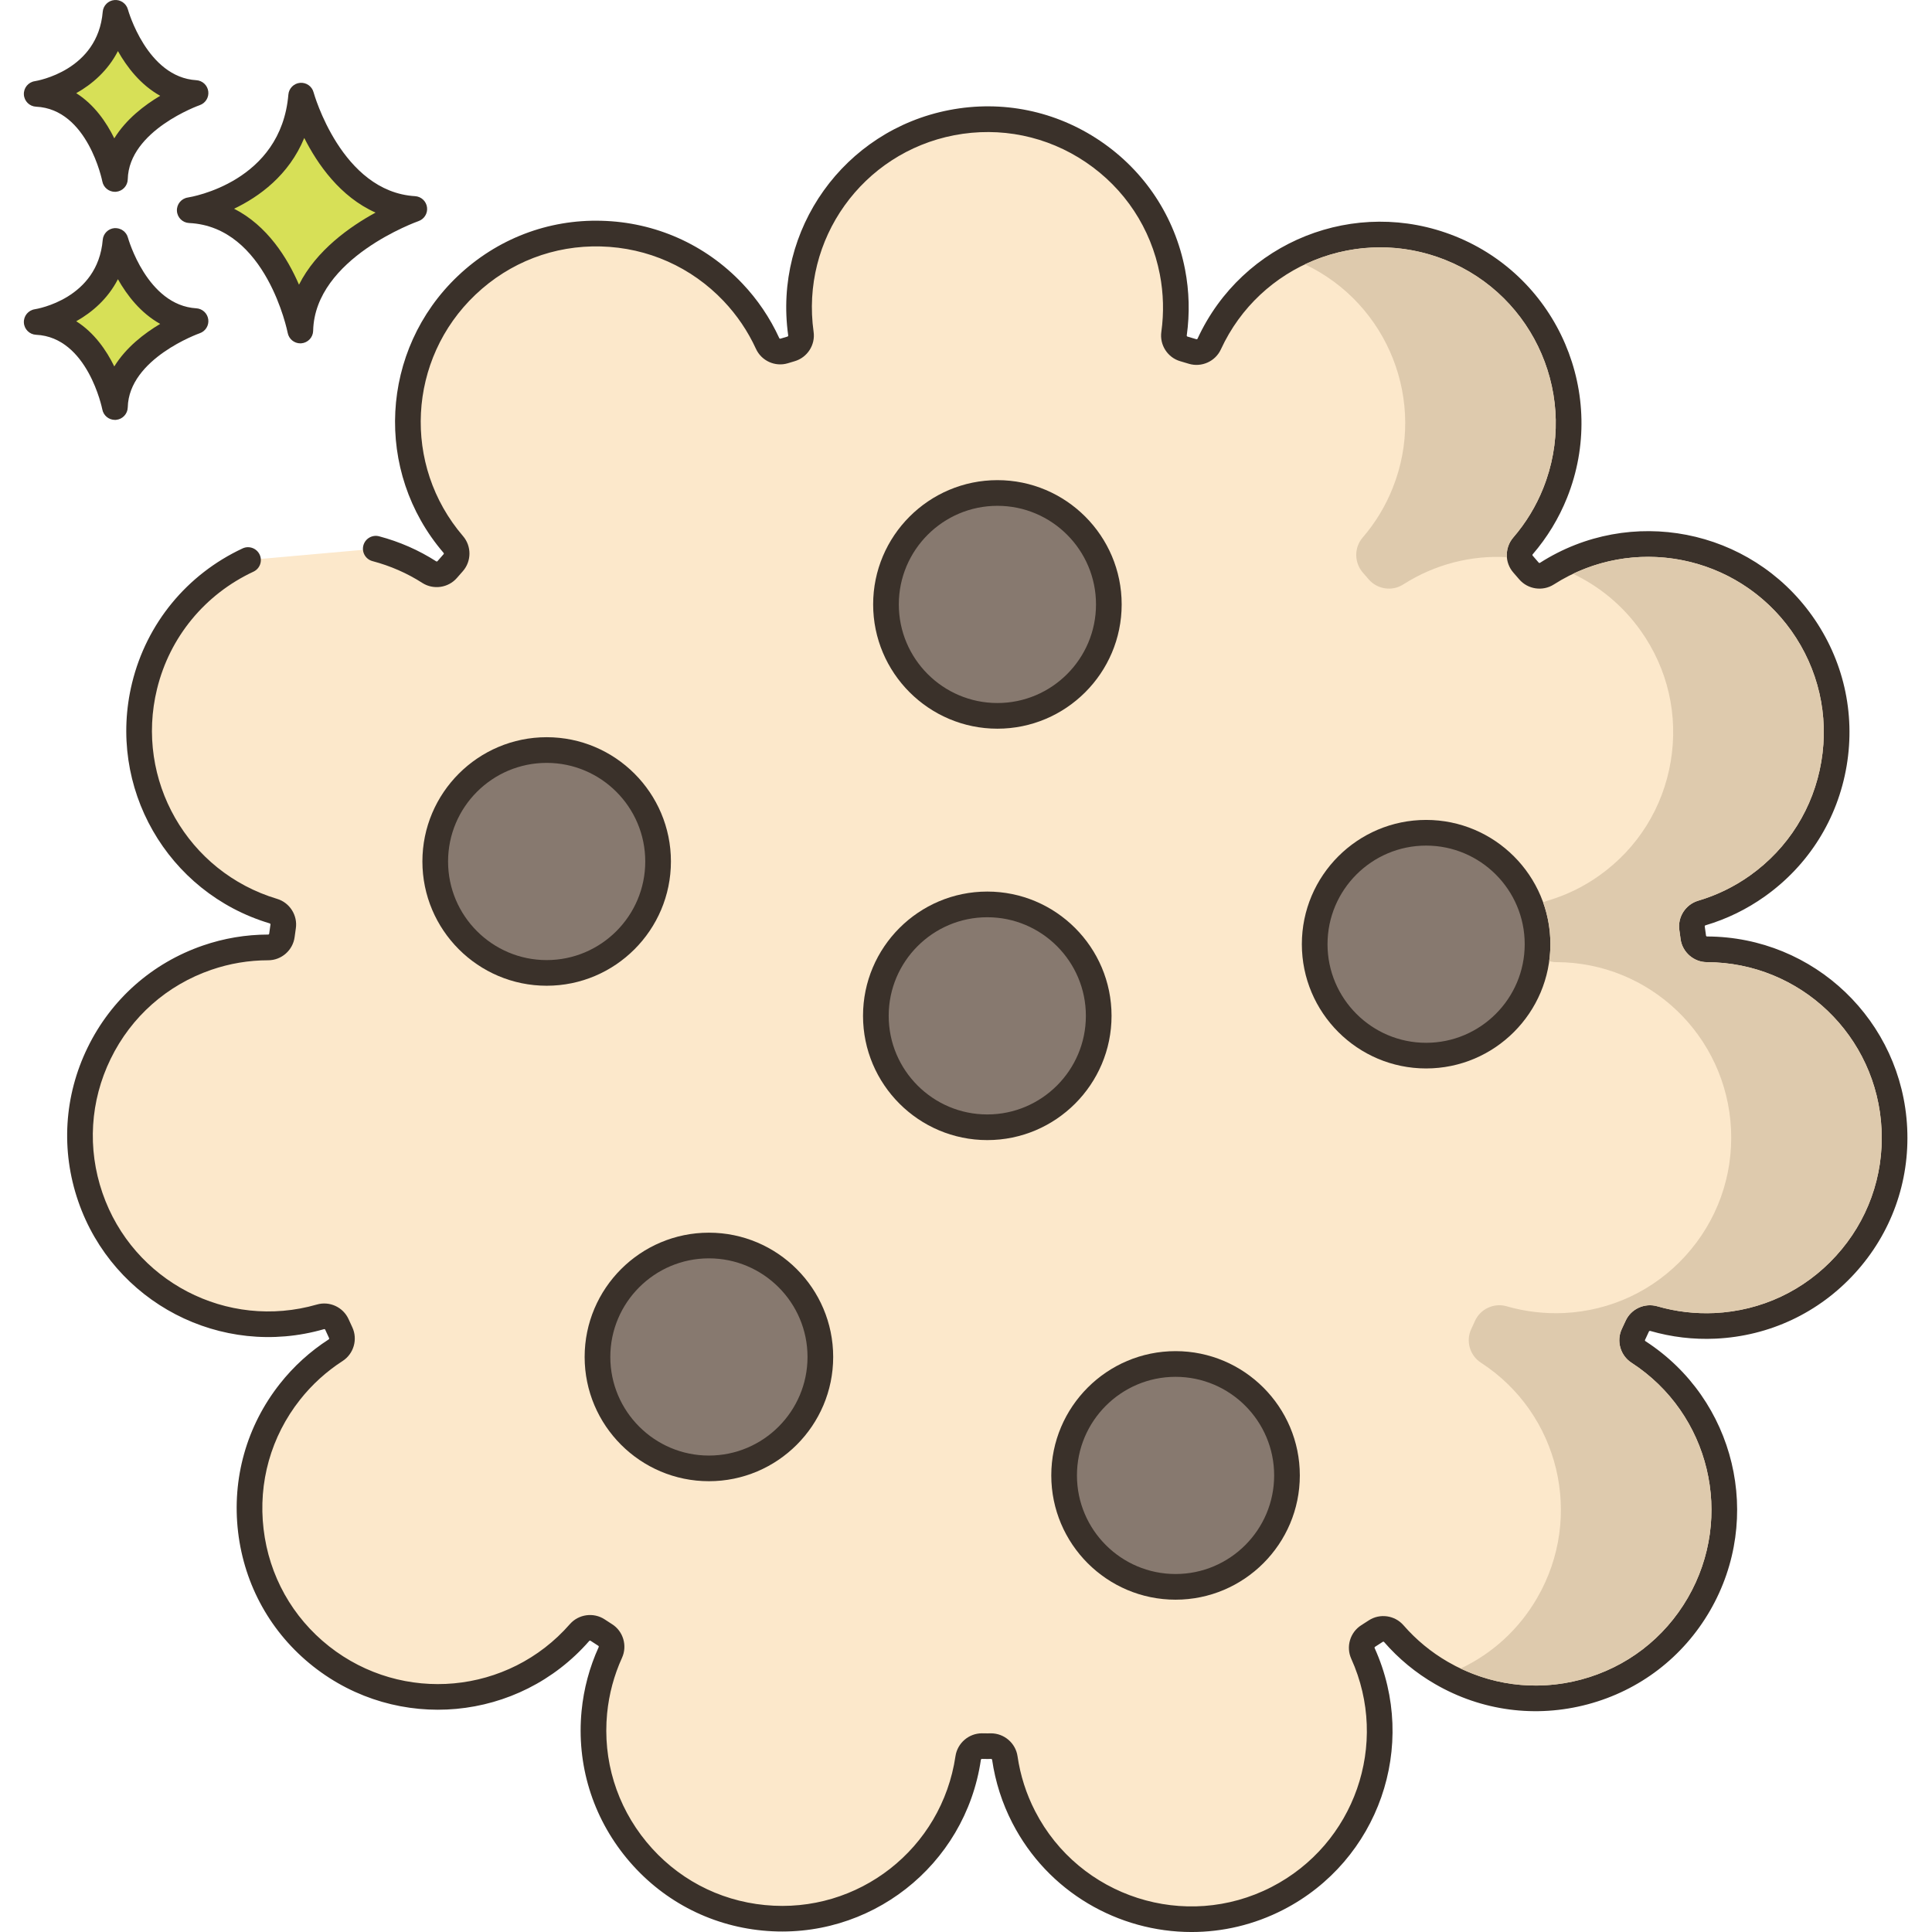 <svg height="451pt" viewBox="-5 0 451 451.577" width="451pt" xmlns="http://www.w3.org/2000/svg"><path d="m376.781 311.297c.207-.438.41-.871.609-1.312.66-1.473 2.312-2.227 3.855-1.785 4.668 1.355 9.5 1.922 14.34 1.699h.004c11.746-.555 22.578-5.648 30.492-14.344 7.914-8.703 11.965-19.961 11.414-31.711-1.105-23.449-20.344-41.883-43.801-41.957-1.613-.008-2.984-1.199-3.199-2.801l-.051-.352c-.078-.582-.156-1.168-.242-1.75-.238-1.594.738-3.121 2.285-3.578 4.664-1.383 9.035-3.516 12.996-6.332 9.586-6.82 15.938-16.965 17.891-28.562 1.953-11.598-.727-23.262-7.547-32.844-13.617-19.133-39.77-24.227-59.547-11.594-1.359.871-3.152.605-4.203-.625-.461-.535-.922-1.07-1.387-1.602-1.062-1.211-1.07-3.023-.016-4.246 3.18-3.688 5.711-7.852 7.523-12.375 9.023-22.539-1.973-48.215-24.512-57.242-21.785-8.723-46.531 1.125-56.34 22.422-.676 1.465-2.328 2.203-3.871 1.75l-2.035-.605c-1.551-.445-2.539-1.965-2.316-3.566.672-4.805.547-9.664-.375-14.434-2.23-11.547-8.816-21.535-18.559-28.125-9.742-6.59-21.457-8.988-33.016-6.766-23.039 4.445-38.527 26.109-35.266 49.324.227 1.602-.766 3.121-2.32 3.566l-1.598.477c-1.555.469-3.199-.289-3.871-1.754-2.023-4.422-4.75-8.445-8.094-11.965-8.098-8.535-19.031-13.398-30.785-13.707-11.797-.336-22.93 3.984-31.461 12.082-17.035 16.168-18.406 42.781-3.117 60.586 1.051 1.227 1.039 3.043-.031 4.254l-.168.191c-.41.465-.816.926-1.219 1.395-1.055 1.223-2.844 1.488-4.207.617-3.859-2.48-8.07-4.305-12.5-5.477l-29.855 2.656c-11.68 5.453-20.887 15.949-24.18 29.414-5.582 22.801 7.648 45.926 30.117 52.641 1.547.461 2.516 1.988 2.277 3.578-.082.57-.16 1.148-.238 1.723l-.051.375c-.223 1.602-1.59 2.797-3.207 2.801-4.871.008-9.672.812-14.27 2.395-11.121 3.828-20.086 11.758-25.246 22.328-5.156 10.57-5.887 22.512-2.059 33.633 7.637 22.191 31.262 34.484 53.789 27.992 1.547-.453 3.191.316 3.848 1.785.293.645.586 1.289.887 1.93.68 1.461.176 3.207-1.18 4.086-4.086 2.637-7.684 5.906-10.695 9.719-15.035 19.062-11.758 46.805 7.301 61.84 18.438 14.539 44.969 12.098 60.402-5.57 1.062-1.211 2.859-1.461 4.207-.578l1.777 1.152c1.359.867 1.879 2.602 1.211 4.074-2.016 4.43-3.273 9.129-3.742 13.965-2.34 24.168 15.418 45.73 39.582 48.066 23.371 2.266 44.375-14.148 47.797-37.367.234-1.59 1.598-2.77 3.203-2.77h.031l1.27.02.848-.012c1.609 0 2.977 1.184 3.207 2.773.703 4.824 2.188 9.465 4.418 13.793 11.102 21.59 37.688 30.125 59.289 19.023 20.879-10.734 29.664-35.887 20-57.258-.664-1.469-.145-3.203 1.215-4.066l1.785-1.148c1.355-.883 3.148-.633 4.207.586 3.195 3.672 6.953 6.773 11.164 9.203 10.176 5.891 22.043 7.461 33.406 4.426 11.363-3.035 20.863-10.312 26.75-20.496 11.75-20.312 5.543-46.215-14.129-58.969-1.355-.879-1.855-2.621-1.176-4.082zm0 0" fill="#fce8cb"/><path d="m440.492 263.703c-1.176-25.051-21.73-44.738-46.785-44.816-.121 0-.223-.09-.242-.215l-.043-.336c-.078-.598-.16-1.191-.25-1.793-.016-.117.055-.227.168-.262 4.977-1.473 9.648-3.75 13.883-6.766 10.234-7.281 17.023-18.117 19.113-30.504 2.086-12.387-.781-24.844-8.062-35.082-14.543-20.434-42.48-25.875-63.613-12.379-.102.059-.227.039-.297-.043-.465-.547-.938-1.09-1.414-1.633-.078-.09-.078-.219.004-.312 3.395-3.941 6.098-8.387 8.035-13.219 9.637-24.07-2.109-51.5-26.184-61.141-23.27-9.316-49.703 1.207-60.184 23.953-.047.109-.172.16-.289.129l-2.066-.617c-.113-.031-.184-.145-.168-.262.715-5.133.582-10.32-.398-15.422-2.383-12.336-9.426-23.004-19.828-30.043-10.395-7.031-22.91-9.602-35.262-7.223-24.609 4.746-41.152 27.887-37.668 52.688.016.117-.059.23-.207.273l-1.613.48c-.098.027-.219-.023-.27-.133-2.164-4.719-5.074-9.023-8.645-12.781-8.648-9.117-20.328-14.312-32.879-14.641-12.492-.359-24.465 4.23-33.605 12.906-18.199 17.273-19.664 45.699-3.332 64.715.078.094.078.223.008.305l-.184.203c-.414.469-.828.941-1.242 1.422-.078.094-.211.105-.309.047-4.07-2.613-8.562-4.586-13.355-5.855-1.59-.418-3.238.531-3.668 2.137-.426 1.602.531 3.242 2.133 3.668 4.184 1.109 8.102 2.824 11.652 5.102 2.598 1.66 6.078 1.152 8.09-1.18l1.371-1.562c2.047-2.32 2.07-5.844.055-8.195-14.246-16.586-12.969-41.383 2.91-56.453 7.977-7.57 18.375-11.559 29.312-11.262 10.957.289 21.145 4.824 28.691 12.773 3.113 3.285 5.652 7.035 7.543 11.148 1.285 2.824 4.492 4.273 7.449 3.383l1.562-.469c2.98-.848 4.906-3.801 4.469-6.867-3.039-21.633 11.398-41.82 32.863-45.961 10.77-2.062 21.695.168 30.766 6.305 9.078 6.137 15.219 15.445 17.297 26.207.859 4.453.973 8.977.352 13.453-.434 3.062 1.484 6.016 4.43 6.855l2.043.609c2.961.871 6.156-.582 7.441-3.371 9.137-19.844 32.207-29.023 52.504-20.891 21.004 8.41 31.25 32.34 22.84 53.34-1.688 4.215-4.047 8.094-7.008 11.535-2.02 2.34-2.008 5.855.027 8.18.453.52.91 1.043 1.367 1.578 2.02 2.355 5.496 2.859 8.098 1.199 18.426-11.773 42.801-7.023 55.488 10.805 6.355 8.93 8.852 19.801 7.031 30.605-1.82 10.809-7.742 20.262-16.668 26.617-3.699 2.625-7.773 4.613-12.121 5.898-2.957.883-4.848 3.852-4.391 6.895.086.566.16 1.141.238 1.727l.047.336c.414 3.07 3.066 5.387 6.164 5.402 21.855.066 39.785 17.242 40.812 39.098.516 10.949-3.262 21.441-10.637 29.543-7.379 8.109-17.469 12.859-28.414 13.371-4.531.203-9.023-.32-13.375-1.582-2.977-.844-6.16.629-7.414 3.43-.195.426-.391.848-.594 1.281l-.289.621c-1.301 2.797-.328 6.18 2.266 7.863 18.336 11.883 24.121 36.02 13.168 54.953-5.484 9.484-14.336 16.27-24.926 19.098-10.602 2.828-21.652 1.359-31.133-4.125-3.918-2.262-7.418-5.148-10.398-8.57-2.031-2.336-5.516-2.82-8.094-1.145l-1.773 1.141c-2.605 1.652-3.609 5.023-2.34 7.836 9.004 19.91.816 43.352-18.637 53.355-20.121 10.344-44.906 2.391-55.254-17.727-2.074-4.027-3.457-8.355-4.113-12.855-.445-3.043-3.102-5.34-6.215-5.34l-.77.012-1.34-.016c-3.066 0-5.719 2.289-6.176 5.328-3.184 21.633-22.719 36.957-44.535 34.816-10.891-1.051-20.727-6.293-27.707-14.766-6.973-8.473-10.234-19.133-9.184-30.023.438-4.512 1.609-8.891 3.488-13.02 1.277-2.816.27-6.188-2.309-7.828l-1.77-1.148c-2.582-1.684-6.062-1.211-8.109 1.117-14.379 16.461-39.098 18.738-56.285 5.191-8.59-6.777-14.031-16.512-15.312-27.406-1.289-10.898 1.734-21.633 8.512-30.223 2.801-3.551 6.152-6.598 9.961-9.059 2.598-1.68 3.578-5.059 2.273-7.871-.293-.629-.582-1.258-.867-1.887-1.266-2.828-4.457-4.305-7.418-3.441-20.988 6.055-43.008-5.41-50.121-26.086-3.566-10.363-2.883-21.496 1.922-31.344 4.805-9.852 13.16-17.242 23.523-20.809 4.281-1.473 8.754-2.223 13.297-2.227 3.098-.004 5.754-2.324 6.172-5.398l.285-2.055c.461-3.047-1.426-6.016-4.379-6.902-20.938-6.27-33.266-27.816-28.062-49.066 2.961-12.113 11.18-22.105 22.535-27.41 1.504-.699 2.152-2.484 1.453-3.984-.707-1.504-2.496-2.152-3.988-1.453-13.016 6.078-22.43 17.531-25.828 31.422-5.961 24.355 8.172 49.055 32.172 56.227.113.035.188.148.168.27-.086.582-.164 1.172-.246 1.758l-.051.371c-.016.117-.117.207-.234.207-5.203.008-10.332.867-15.242 2.559-11.875 4.086-21.453 12.555-26.961 23.848-5.508 11.289-6.289 24.047-2.203 35.926 8.156 23.703 33.406 36.836 57.465 29.898.113-.031.227.027.277.137.293.656.598 1.309.898 1.957.051.105.012.238-.09.301-4.363 2.816-8.207 6.309-11.418 10.383-7.77 9.848-11.234 22.148-9.762 34.637 1.477 12.492 7.711 23.648 17.559 31.414 19.695 15.535 48.035 12.918 64.512-5.945.078-.094.219-.117.32-.043l1.801 1.168c.102.066.137.195.094.301-2.152 4.727-3.496 9.75-4 14.922-1.207 12.484 2.531 24.707 10.527 34.414 7.992 9.707 19.273 15.719 31.758 16.926 24.977 2.426 47.398-15.113 51.047-39.91.02-.121.121-.211.227-.211l1.352.02.809-.016c.121 0 .219.09.238.207.75 5.16 2.336 10.117 4.715 14.734 8.328 16.199 24.828 25.516 41.902 25.516 7.23 0 14.566-1.672 21.43-5.199 22.301-11.469 31.684-38.336 21.363-61.16-.051-.113-.012-.238.102-.309l1.801-1.16c.094-.062.219-.047.305.047 3.418 3.93 7.434 7.234 11.926 9.828 10.867 6.293 23.539 7.965 35.684 4.727 12.137-3.242 22.285-11.02 28.574-21.891 12.547-21.699 5.918-49.371-15.102-62.988-.102-.066-.137-.195-.09-.301l.285-.602c.207-.449.418-.895.629-1.363.047-.102.176-.148.281-.129 4.977 1.441 10.125 2.055 15.316 1.809 12.547-.59 24.117-6.031 32.57-15.32 8.457-9.285 12.789-21.312 12.195-33.863zm0 0" fill="#3a312a"/><path d="m65.109 22.355c-1.949 23.125-26.051 26.777-26.051 26.777 20.695.973 25.852 28.121 25.852 28.121.441-19.355 26.641-28.406 26.641-28.406-19.625-1.176-26.441-26.492-26.441-26.492zm0 0" fill="#d7e057"/><path d="m91.73 45.852c-17.207-1.031-23.664-24.047-23.727-24.281-.379-1.406-1.703-2.336-3.168-2.207-1.449.133-2.594 1.285-2.719 2.734-1.719 20.434-22.625 23.93-23.508 24.07-1.523.23-2.625 1.582-2.543 3.121.078 1.543 1.312 2.77 2.855 2.84 18.051.855 22.996 25.441 23.039 25.688.277 1.426 1.523 2.438 2.949 2.438.082 0 .168-.004.25-.012 1.527-.129 2.715-1.387 2.75-2.918.387-17.02 24.383-25.555 24.625-25.641 1.352-.469 2.184-1.828 1.988-3.242-.195-1.422-1.363-2.504-2.793-2.59zm-27.133 20.691c-2.711-6.262-7.414-13.812-15.172-17.754 5.863-2.805 12.816-7.824 16.402-16.543 3.102 6.141 8.398 13.762 16.668 17.445-6.012 3.281-13.844 8.809-17.898 16.852zm0 0" fill="#3a312a"/><path d="m21.711 56.316c-1.379 16.355-18.426 18.938-18.426 18.938 14.637.691 18.285 19.891 18.285 19.891.312-13.691 18.844-20.09 18.844-20.09-13.883-.832-18.703-18.738-18.703-18.738zm0 0" fill="#d7e057"/><path d="m40.594 72.062c-11.535-.695-15.941-16.375-15.984-16.535-.383-1.402-1.723-2.305-3.164-2.203-1.453.129-2.602 1.285-2.723 2.738-1.156 13.742-15.293 16.129-15.883 16.223-1.527.234-2.629 1.582-2.547 3.125.078 1.539 1.312 2.77 2.855 2.84 12.07.57 15.449 17.289 15.477 17.453.273 1.426 1.52 2.441 2.949 2.441.082 0 .164-.004.25-.008 1.527-.129 2.715-1.387 2.75-2.926.262-11.418 16.664-17.266 16.824-17.32 1.352-.465 2.188-1.824 1.992-3.242-.199-1.418-1.367-2.5-2.797-2.586zm-19.168 13.586c-1.848-3.77-4.68-7.895-8.895-10.559 3.711-2.082 7.395-5.258 9.742-9.832 2.113 3.746 5.305 7.91 9.883 10.449-3.699 2.199-7.98 5.477-10.73 9.941zm0 0" fill="#3a312a"/><path d="m21.711 3c-1.379 16.359-18.426 18.941-18.426 18.941 14.637.688 18.285 19.891 18.285 19.891.312-13.691 18.844-20.09 18.844-20.09-13.883-.832-18.703-18.742-18.703-18.742zm0 0" fill="#d7e057"/><path d="m40.594 18.746c-11.535-.691-15.941-16.375-15.984-16.531-.383-1.402-1.723-2.336-3.164-2.203-1.453.133-2.602 1.285-2.723 2.738-1.156 13.742-15.293 16.129-15.883 16.227-1.527.23-2.629 1.582-2.547 3.121.078 1.543 1.312 2.77 2.855 2.84 12.07.57 15.449 17.293 15.477 17.457.273 1.426 1.52 2.438 2.949 2.438.082 0 .164-.004.25-.008 1.527-.129 2.715-1.387 2.75-2.922.262-11.418 16.664-17.27 16.824-17.324 1.352-.469 2.188-1.828 1.992-3.246-.199-1.418-1.367-2.504-2.797-2.586zm-19.168 13.59c-1.848-3.77-4.68-7.895-8.895-10.559 3.711-2.082 7.395-5.262 9.742-9.836 2.113 3.75 5.309 7.91 9.883 10.449-3.699 2.199-7.98 5.477-10.73 9.945zm0 0" fill="#3a312a"/><path d="m122.488 175.312c-14.387 0-26.047 11.66-26.047 26.043 0 14.387 11.66 26.051 26.047 26.051 14.383 0 26.043-11.664 26.043-26.051.004-14.383-11.66-26.043-26.043-26.043zm0 0" fill="#87796f"/><path d="m122.488 172.312c-16.02 0-29.047 13.031-29.047 29.043 0 16.016 13.031 29.047 29.047 29.047s29.043-13.031 29.043-29.047c0-16.012-13.027-29.043-29.043-29.043zm0 52.094c-12.711 0-23.047-10.34-23.047-23.047 0-12.711 10.336-23.047 23.047-23.047 12.707 0 23.043 10.34 23.043 23.047.004 12.707-10.336 23.047-23.043 23.047zm0 0" fill="#3a312a"/><path d="m160.41 291.121c-14.387 0-26.047 11.66-26.047 26.047s11.66 26.047 26.047 26.047c14.387 0 26.047-11.66 26.047-26.047s-11.66-26.047-26.047-26.047zm0 0" fill="#87796f"/><path d="m160.41 288.121c-16.016 0-29.047 13.031-29.047 29.047 0 16.012 13.035 29.043 29.047 29.043 16.016 0 29.047-13.031 29.047-29.043 0-16.016-13.031-29.047-29.047-29.047zm0 52.094c-12.707 0-23.047-10.34-23.047-23.047s10.34-23.047 23.047-23.047c12.707 0 23.047 10.34 23.047 23.047s-10.336 23.047-23.047 23.047zm0 0" fill="#3a312a"/><path d="m225.473 211.391c-14.383 0-26.043 11.66-26.043 26.047 0 14.383 11.66 26.047 26.043 26.047 14.387 0 26.051-11.664 26.051-26.047 0-14.387-11.664-26.047-26.051-26.047zm0 0" fill="#87796f"/><path d="m225.473 208.391c-16.016 0-29.043 13.031-29.043 29.043 0 16.016 13.031 29.047 29.043 29.047 16.016 0 29.047-13.031 29.047-29.047 0-16.012-13.027-29.043-29.047-29.043zm0 52.094c-12.707 0-23.043-10.34-23.043-23.047 0-12.711 10.336-23.047 23.043-23.047 12.711 0 23.047 10.34 23.047 23.047.004 12.707-10.336 23.047-23.047 23.047zm0 0" fill="#3a312a"/><path d="m269.484 318.809c-14.387 0-26.051 11.664-26.051 26.047 0 14.387 11.664 26.051 26.051 26.051 14.383 0 26.043-11.664 26.043-26.051 0-14.383-11.66-26.047-26.043-26.047zm0 0" fill="#87796f"/><path d="m269.48 315.809c-16.016 0-29.047 13.031-29.047 29.047s13.031 29.047 29.047 29.047c16.02 0 29.047-13.035 29.047-29.047.004-16.016-13.027-29.047-29.047-29.047zm0 52.094c-12.707 0-23.047-10.336-23.047-23.047 0-12.707 10.34-23.043 23.047-23.043 12.711 0 23.047 10.336 23.047 23.043.004 12.711-10.336 23.047-23.047 23.047zm0 0" fill="#3a312a"/><path d="m328.043 194.641c-14.383 0-26.047 11.664-26.047 26.047 0 14.387 11.664 26.047 26.047 26.047 14.387 0 26.047-11.66 26.047-26.047.004-14.383-11.66-26.047-26.047-26.047zm0 0" fill="#87796f"/><path d="m328.043 191.645c-16.016 0-29.043 13.031-29.043 29.043 0 16.016 13.031 29.047 29.043 29.047 16.016 0 29.047-13.031 29.047-29.047.004-16.016-13.031-29.043-29.047-29.043zm0 52.094c-12.707 0-23.043-10.34-23.043-23.047 0-12.707 10.336-23.047 23.043-23.047 12.711 0 23.047 10.34 23.047 23.047.004 12.707-10.336 23.047-23.047 23.047zm0 0" fill="#3a312a"/><path d="m233.832 115.945c-14-3.305-28.031 5.363-31.336 19.363-3.305 14 5.363 28.027 19.363 31.332 14 3.309 28.031-5.363 31.336-19.359 3.305-14-5.363-28.027-19.363-31.336zm0 0" fill="#87796f"/><path d="m227.844 112.227c-16.016 0-29.047 13.031-29.047 29.047 0 16.012 13.031 29.047 29.047 29.047 16.012 0 29.043-13.031 29.043-29.047 0-16.016-13.027-29.047-29.043-29.047zm0 52.094c-12.711 0-23.047-10.336-23.047-23.047 0-12.707 10.336-23.047 23.047-23.047 12.707 0 23.043 10.34 23.043 23.047 0 12.711-10.336 23.047-23.043 23.047zm0 0" fill="#3a312a"/><path d="m346.918 130.227c-.121-1.621.379-3.281 1.48-4.582 2.977-3.441 5.34-7.316 7.02-11.539 8.398-21-1.84-44.918-22.84-53.34-11.043-4.418-22.883-3.719-32.863 1.02 19.422 9.203 28.602 32.121 20.5 52.32-1.68 4.223-4.039 8.102-7 11.539-2.02 2.34-2 5.863.062 8.219.438.5.879 1.023 1.34 1.543 2.02 2.359 5.5 2.859 8.078 1.199 7.5-4.777 15.961-6.84 24.223-6.379zm46.758 94.66c-3.078 0-5.738-2.32-6.16-5.402l-.039-.359c-.078-.582-.16-1.141-.238-1.699-.461-3.062 1.438-6.02 4.398-6.902 4.34-1.277 8.418-3.258 12.121-5.898 8.918-6.359 14.84-15.797 16.66-26.621 1.82-10.801-.68-21.66-7.02-30.598-11.703-16.402-33.301-21.742-51.023-13.285 6.141 2.902 11.621 7.383 15.82 13.285 6.359 8.938 8.84 19.797 7.02 30.598-1.816 10.82-7.738 20.262-16.66 26.621-3.699 2.641-7.777 4.621-12.117 5.898-.359.102-.699.242-1.02.422 1.078 3.039 1.68 6.32 1.68 9.738 0 1.34-.102 2.68-.281 3.961.539.16 1.102.238 1.68.238 21.859.059 39.781 17.238 40.82 39.102.5 10.938-3.281 21.438-10.641 29.539-7.379 8.121-17.48 12.859-28.418 13.379-4.52.199-9.02-.32-13.383-1.578-2.957-.863-6.16.617-7.418 3.438-.18.422-.379.84-.582 1.281l-.277.602c-1.32 2.797-.34 6.18 2.258 7.859 18.32 11.879 24.121 36.02 13.16 54.961-4.219 7.301-10.438 13-17.898 16.52 8.781 4.199 18.66 5.121 28.16 2.582 10.598-2.844 19.438-9.625 24.938-19.105 10.941-18.938 5.16-43.078-13.18-54.957-2.578-1.68-3.559-5.062-2.258-7.863l.277-.602c.203-.438.402-.859.602-1.277 1.262-2.82 4.441-4.301 7.422-3.441 4.34 1.258 8.84 1.781 13.379 1.582 10.941-.523 21.039-5.262 28.398-13.383 7.383-8.098 11.16-18.598 10.641-29.539-1.02-21.855-18.961-39.035-40.82-39.094zm0 0" fill="#decaad"/></svg>